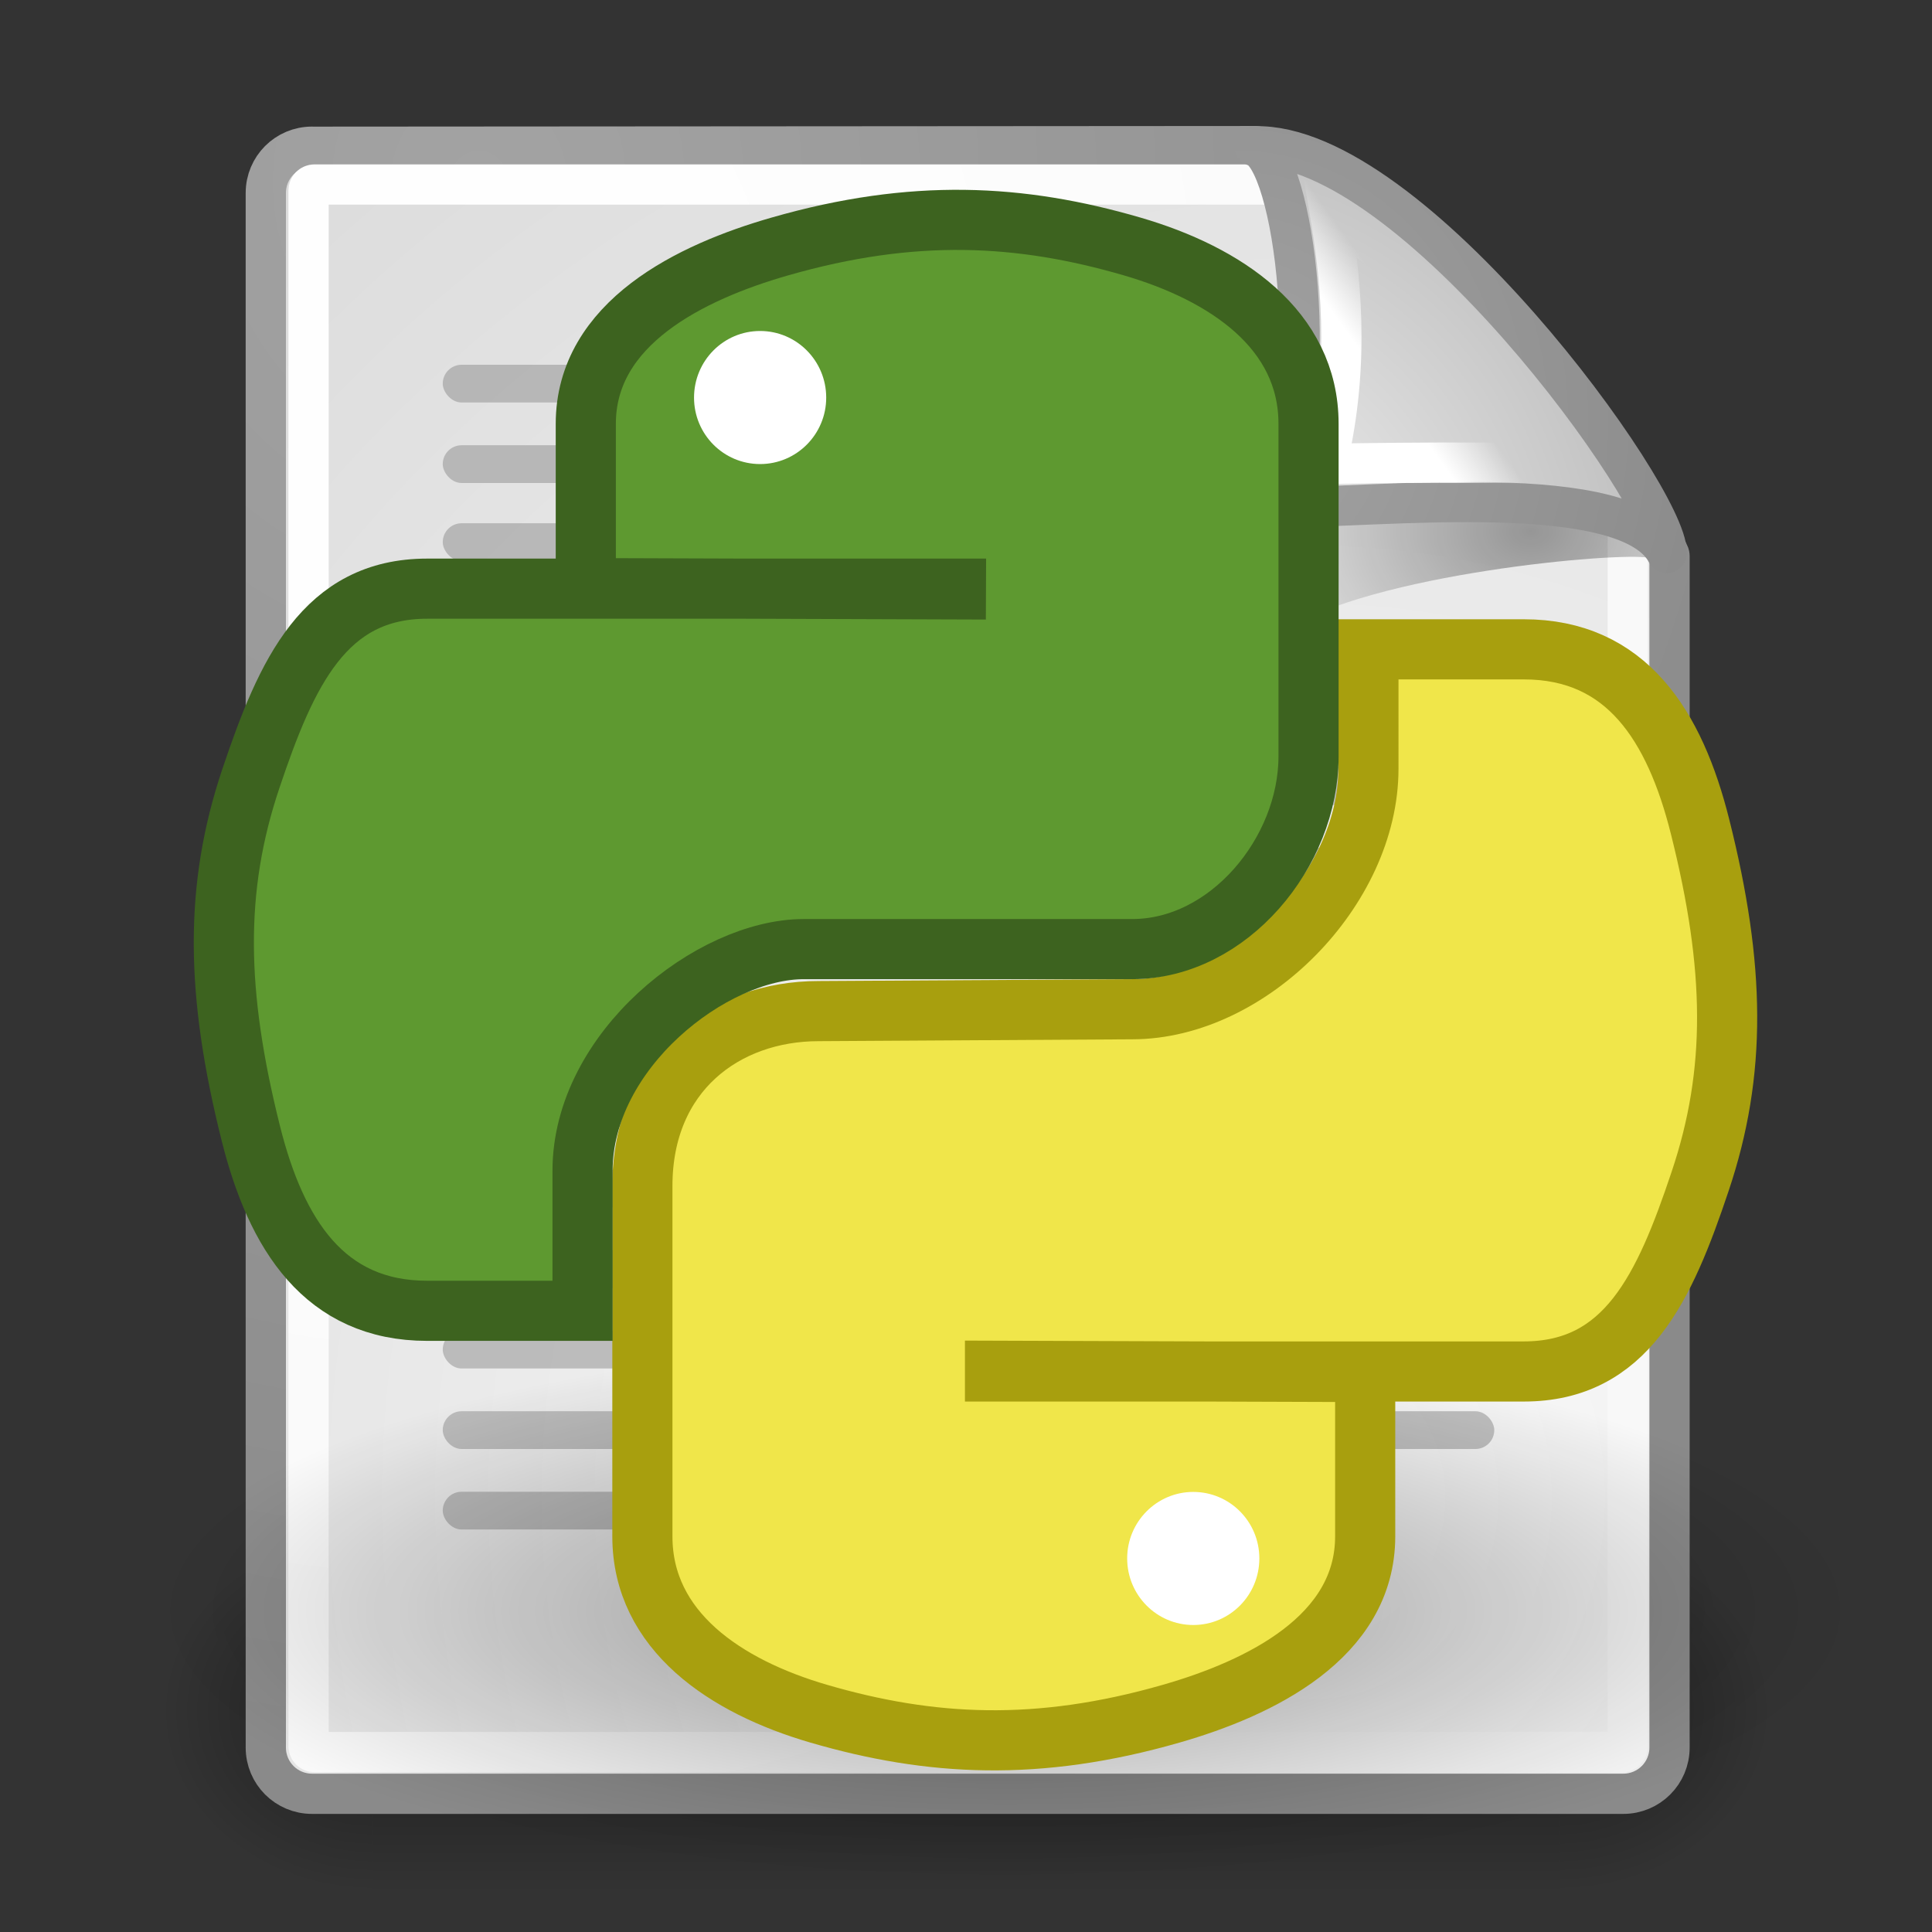 <?xml version="1.0" encoding="UTF-8" standalone="no"?>
<!-- Created with Inkscape (http://www.inkscape.org/) -->

<svg
   xmlns:dc="http://purl.org/dc/elements/1.1/"
   xmlns:cc="http://creativecommons.org/ns#"
   xmlns:rdf="http://www.w3.org/1999/02/22-rdf-syntax-ns#"
   xmlns:svg="http://www.w3.org/2000/svg"
   xmlns="http://www.w3.org/2000/svg"
   xmlns:xlink="http://www.w3.org/1999/xlink"
   xmlns:sodipodi="http://sodipodi.sourceforge.net/DTD/sodipodi-0.dtd"
   xmlns:inkscape="http://www.inkscape.org/namespaces/inkscape"
   id="svg249"
   sodipodi:version="0.32"
   height="48"
   width="48"
   version="1.0"
   sodipodi:docname="icon.svg"
   inkscape:version="0.92.4 (5da689c313, 2019-01-14)"
   inkscape:export-xdpi="128"
   inkscape:export-ydpi="128">
  <rect width="100%" height="100%" fill="#333333" stroke="none"/>
  <defs
     id="defs3">
    <radialGradient
       id="radialGradient24190"
       gradientUnits="userSpaceOnUse"
       cy="63.965"
       cx="15.116"
       gradientTransform="scale(1.644,0.608)"
       r="12.289">
      <stop
         id="stop4116"
         offset="0" />
      <stop
         id="stop4118"
         stop-opacity="0"
         offset="1" />
    </radialGradient>
    <linearGradient
       id="linearGradient8166"
       y2="38.07"
       gradientUnits="userSpaceOnUse"
       x2="34.17"
       gradientTransform="matrix(-.033 -.999 .999 -.033 -.71 45.063)"
       y1="36.921"
       x1="33.396">
      <stop
         id="stop2253"
         stop-color="#fff"
         offset="0" />
      <stop
         id="stop2255"
         stop-color="#fff"
         stop-opacity="0"
         offset="1" />
    </linearGradient>
    <linearGradient
       id="linearGradient269">
      <stop
         id="stop270"
         stop-color="#a3a3a3"
         offset="0" />
      <stop
         id="stop271"
         stop-color="#8a8a8a"
         offset="1" />
    </linearGradient>
    <linearGradient
       id="linearGradient259">
      <stop
         id="stop260"
         stop-color="#fafafa"
         offset="0" />
      <stop
         id="stop261"
         stop-color="#bbb"
         offset="1" />
    </linearGradient>
    <radialGradient
       id="radialGradient15656"
       xlink:href="#linearGradient269"
       gradientUnits="userSpaceOnUse"
       cy="3.756"
       cx="8.824"
       gradientTransform="matrix(.968 0 0 1.033 3.354 .646)"
       r="37.752" />
    <radialGradient
       id="radialGradient15658"
       xlink:href="#linearGradient259"
       gradientUnits="userSpaceOnUse"
       cy="35.737"
       cx="33.967"
       gradientTransform="scale(.96 1.041)"
       r="86.708" />
    <radialGradient
       id="radialGradient15668"
       gradientUnits="userSpaceOnUse"
       cy="7.268"
       cx="8.144"
       gradientTransform="matrix(.968 0 0 1.033 3.354 .646)"
       r="38.159">
      <stop
         id="stop15664"
         stop-color="#fff"
         offset="0" />
      <stop
         id="stop15666"
         stop-color="#f8f8f8"
         offset="1" />
    </radialGradient>
    <radialGradient
       id="radialGradient5350"
       xlink:href="#linearGradient269"
       gradientUnits="userSpaceOnUse"
       cy="2.367"
       cx="31.863"
       gradientTransform="matrix(.332 -2.3449e-17 2.5011e-17 .354 20.105 9.582)"
       r="37.752" />
    <radialGradient
       id="radialGradient5352"
       xlink:href="#linearGradient259"
       gradientUnits="userSpaceOnUse"
       cy="14.937"
       cx="30.654"
       gradientTransform="matrix(.148 .01 -.011 .162 25.06 12.817)"
       r="86.708" />
    <radialGradient
       id="radialGradient4796"
       gradientUnits="userSpaceOnUse"
       cy="12.989"
       cx="37.03"
       gradientTransform="matrix(1.745 2.3136e-22 -1.663e-22 1.284 -26.583 -3.478)"
       r="4.293">
      <stop
         id="stop4792"
         offset="0" />
      <stop
         id="stop4794"
         stop-opacity="0"
         offset="1" />
    </radialGradient>
    <linearGradient
       id="linearGradient3688">
      <stop
         id="stop3690"
         offset="0" />
      <stop
         id="stop3692"
         stop-opacity="0"
         offset="1" />
    </linearGradient>
    <radialGradient
       id="radialGradient2088"
       xlink:href="#linearGradient3688"
       gradientUnits="userSpaceOnUse"
       cy="43.5"
       cx="4.993"
       gradientTransform="matrix(2.004 0 0 1.4 27.988 -17.4)"
       r="2.5" />
    <radialGradient
       id="radialGradient2090"
       xlink:href="#linearGradient3688"
       gradientUnits="userSpaceOnUse"
       cy="43.5"
       cx="4.993"
       gradientTransform="matrix(2.004 0 0 1.4 -20.012 -104.4)"
       r="2.5" />
    <linearGradient
       id="linearGradient2092"
       y2="39.999"
       gradientUnits="userSpaceOnUse"
       x2="25.058"
       y1="47.028"
       x1="25.058">
      <stop
         id="stop3704"
         stop-opacity="0"
         offset="0" />
      <stop
         id="stop3710"
         offset=".5" />
      <stop
         id="stop3706"
         stop-opacity="0"
         offset="1" />
    </linearGradient>
  </defs>
  <sodipodi:namedview
     id="base"
     bordercolor="#666666"
     pagecolor="#ffffff"
     showgrid="false"
     borderopacity="1"
     showborder="false"
     inkscape:zoom="2.4583333"
     inkscape:cx="-116.00594"
     inkscape:cy="74.768652"
     inkscape:window-width="1920"
     inkscape:window-height="1017"
     inkscape:window-x="1912"
     inkscape:window-y="-8"
     inkscape:window-maximized="1"
     inkscape:current-layer="svg249" />
  <g
     id="layer6">
    <g
       id="g2033">
      <g
         id="g3712"
         opacity=".4"
         transform="matrix(1.053 0 0 1.286 -1.263 -13.429)">
        <rect
           id="rect2801"
           opacity="1"
           height="7"
           width="5"
           y="40"
           x="38"
           fill="url(#radialGradient2088)" />
        <rect
           id="rect3696"
           opacity="1"
           transform="scale(-1)"
           height="7"
           width="5"
           y="-47"
           x="-10"
           fill="url(#radialGradient2090)" />
        <rect
           id="rect3700"
           opacity="1"
           height="7"
           width="28"
           y="40"
           x="10"
           fill="url(#linearGradient2092)" />
      </g>
    </g>
  </g>
  <g
     id="layer1"
     stroke-linejoin="round"
     stroke-linecap="round">
    <path
       id="rect15391"
       style="color:#000000"
       d="m7.753 3.646l23.447-0.016s10.279 9.544 10.279 10.18v29.607c0 0.636-0.513 1.149-1.149 1.149h-32.577c-0.637 0-1.149-0.513-1.149-1.149v-38.622c0-0.637 0.512-1.15 1.149-1.15z"
       sodipodi:nodetypes="ccccccccc"
       display="block"
       stroke="url(#radialGradient15656)"
       fill="url(#radialGradient15658)" />
    <path
       id="rect15660"
       style="color:#000000"
       d="m7.815 4.584h24.876s7.751 8.021 7.751 8.104v30.693c0 0.083-0.067 0.149-0.149 0.149h-32.478c-0.083 0-0.149-0.066-0.149-0.149v-38.648c0-0.083 0.066-0.149 0.149-0.149z"
       sodipodi:nodetypes="ccccccccc"
       display="block"
       stroke="url(#radialGradient15668)"
       fill="none" />
  </g>
  <g
     id="layer5">
    <path
       id="path5348"
       opacity=".357"
       style="color:#000000"
       fill-rule="evenodd"
       sodipodi:nodetypes="cccc"
       fill="url(#radialGradient4796)"
       d="m40.985 13.861c-0.728-1.346-6.103-3.73-8.9-4.53 0.169 1.573-0.123 6.318-0.123 6.318 2.062-1.375 8.242-1.95 9.023-1.788z" />
    <path
       id="path2210"
       stroke-linejoin="round"
       sodipodi:nodetypes="cccc"
       stroke="url(#radialGradient5350)"
       fill="url(#radialGradient5352)"
       style="color:#000000"
       d="m41.411 13.739c0.013-1.415-6.353-10.207-10.236-10.104 0.973 0.234 1.751 6.168 0.361 8.981 2.75 0 8.911-0.735 9.875 1.123z"
       display="block" />
    <path
       id="path2247"
       style="color:#000000"
       fill="none"
       sodipodi:nodetypes="cccc"
       stroke="url(#linearGradient8166)"
       d="m39.122 11.586c-0.729-1.346-4.159-5.069-6.082-6.306 0.239 1.426 0.537 3.683-0.078 6.244 0 0 5.379-0.1 6.16 0.062z" />
    <g
       id="g5535"
       fill-rule="evenodd"
       transform="translate(60)"
       fill="#8d8d8d">
      <rect
         id="rect4819"
         opacity=".511"
         style="color:#000000"
         rx=".469"
         ry=".469"
         height=".938"
         width="16.772"
         y="9.062"
         x="-49" />
      <rect
         id="rect4821"
         opacity=".511"
         style="color:#000000"
         rx=".469"
         ry=".469"
         height=".938"
         width="16.772"
         y="11.062"
         x="-49" />
      <rect
         id="rect4823"
         opacity=".511"
         style="color:#000000"
         rx=".469"
         ry=".469"
         height=".938"
         width="16.772"
         y="13"
         x="-49" />
      <rect
         id="rect4825"
         opacity=".511"
         style="color:#000000"
         rx=".469"
         ry=".469"
         height=".938"
         width="16.772"
         y="15.125"
         x="-49" />
      <rect
         id="rect4827"
         opacity=".511"
         style="color:#000000"
         rx=".469"
         ry=".469"
         height=".938"
         width="26.125"
         y="19.062"
         x="-49" />
      <rect
         id="rect4831"
         opacity=".511"
         style="color:#000000"
         rx=".469"
         ry=".469"
         height=".938"
         width="26.125"
         y="21.062"
         x="-49" />
      <rect
         id="rect4833"
         opacity=".511"
         style="color:#000000"
         rx=".469"
         ry=".469"
         height=".938"
         width="26.125"
         y="23.062"
         x="-49" />
      <rect
         id="rect4835"
         opacity=".511"
         style="color:#000000"
         rx=".469"
         ry=".469"
         height=".938"
         width="26.125"
         y="25.062"
         x="-49" />
      <rect
         id="rect4837"
         opacity=".511"
         style="color:#000000"
         rx=".469"
         ry=".469"
         height=".938"
         width="26.125"
         y="27.062"
         x="-49" />
      <rect
         id="rect4839"
         opacity=".511"
         style="color:#000000"
         rx=".469"
         ry=".469"
         height=".938"
         width="26.125"
         y="29.062"
         x="-49" />
      <rect
         id="rect4841"
         opacity=".511"
         style="color:#000000"
         rx=".469"
         ry=".469"
         height=".938"
         width="26.125"
         y="31.062"
         x="-49" />
      <rect
         id="rect4843"
         opacity=".511"
         style="color:#000000"
         rx=".469"
         ry=".469"
         height=".938"
         width="26.125"
         y="33.062"
         x="-49" />
      <rect
         id="rect4845"
         opacity=".511"
         style="color:#000000"
         rx=".469"
         ry=".469"
         height=".938"
         width="26.125"
         y="35.062"
         x="-49" />
      <rect
         id="rect4849"
         opacity=".511"
         style="color:#000000"
         rx=".469"
         ry=".469"
         height=".938"
         width="12.83"
         y="37.062"
         x="-49" />
      <rect
         id="rect5533"
         opacity=".511"
         style="color:#000000"
         rx=".469"
         ry=".469"
         height=".938"
         width="26.125"
         y="17.062"
         x="-49" />
    </g>
  </g>
  <g
     id="layer2"
     transform="matrix(1.494,0,0,1.494,-25.067,-24.954)">
    <ellipse
       id="path4112"
       transform="matrix(0.705,0,0,0.602,15.976,20.077)"
       style="opacity:0.396;fill:url(#radialGradient24190)"
       cx="24.85"
       cy="38.909"
       rx="20.203"
       ry="7.475" />
    <g
       id="g3545"
       transform="translate(-44,-0.999)">
      <path
         id="path2744"
         d="m 83.481,43.251 c 0,1.676 -1.749,2.525 -3.226,2.949 -2.222,0.638 -4.005,0.541 -5.862,0 -1.55,-0.452 -2.932,-1.375 -2.932,-2.949 v -5.826 c 0,-1.886 1.369,-2.909 2.932,-2.909 l 5.213,-0.031 c 1.953,0 3.929,-1.999 3.929,-3.999 V 28.5 h 2.584 c 1.707,0 2.51,1.268 2.931,2.949 0.587,2.335 0.613,4.081 0,5.901 -0.592,1.768 -1.227,3.159 -2.931,3.159 h -2.638 -6.156 v -0.012 l 6.156,0.021 z"
         sodipodi:nodetypes="csscccccccsscccccc"
         style="fill:#f0e64a;fill-opacity:1;stroke:#a89f0e;stroke-opacity:1"
         inkscape:connector-curvature="0" />
      <g
         id="g3534"
         transform="translate(0.039,19.855)">
        <path
           id="path3530"
           d="m 70.481,4.895 c 0,-1.677 1.749,-2.526 3.226,-2.949 2.221,-0.638 4.004,-0.541 5.861,0 1.551,0.452 2.932,1.375 2.932,2.949 v 5.531 c 0,1.592 -1.327,3.204 -2.932,3.204 h -5.461 c -1.533,0 -3.68,1.687 -3.68,3.687 v 2.328 h -2.584 c -1.707,0 -2.511,-1.268 -2.932,-2.949 -0.586,-2.335 -0.612,-4.081 0,-5.901 0.593,-1.767 1.227,-3.159 2.932,-3.159 h 2.638 6.155 V 7.648 L 70.481,7.627 Z"
           sodipodi:nodetypes="csscccccccsscccccc"
           style="fill:#5e9930;fill-opacity:1;stroke:#3d631f;stroke-opacity:1"
           inkscape:connector-curvature="0" />
        <path
           id="path2734"
           d="m 72.281,4.459 c 0,-0.612 0.491,-1.108 1.099,-1.108 0.606,0 1.099,0.495 1.099,1.108 0,0.61 -0.493,1.105 -1.099,1.105 -0.608,0 -1.099,-0.495 -1.099,-1.105 z"
           inkscape:connector-curvature="0"
           style="fill:#ffffff" />
      </g>
      <path
         id="path2736"
         d="m 79.523,43.618 c 0,-0.611 0.493,-1.106 1.099,-1.106 0.608,0 1.099,0.495 1.099,1.106 0,0.612 -0.491,1.107 -1.099,1.107 -0.606,0 -1.099,-0.495 -1.099,-1.107 z"
         inkscape:connector-curvature="0"
         style="fill:#ffffff" />
    </g>
  </g>
</svg>

